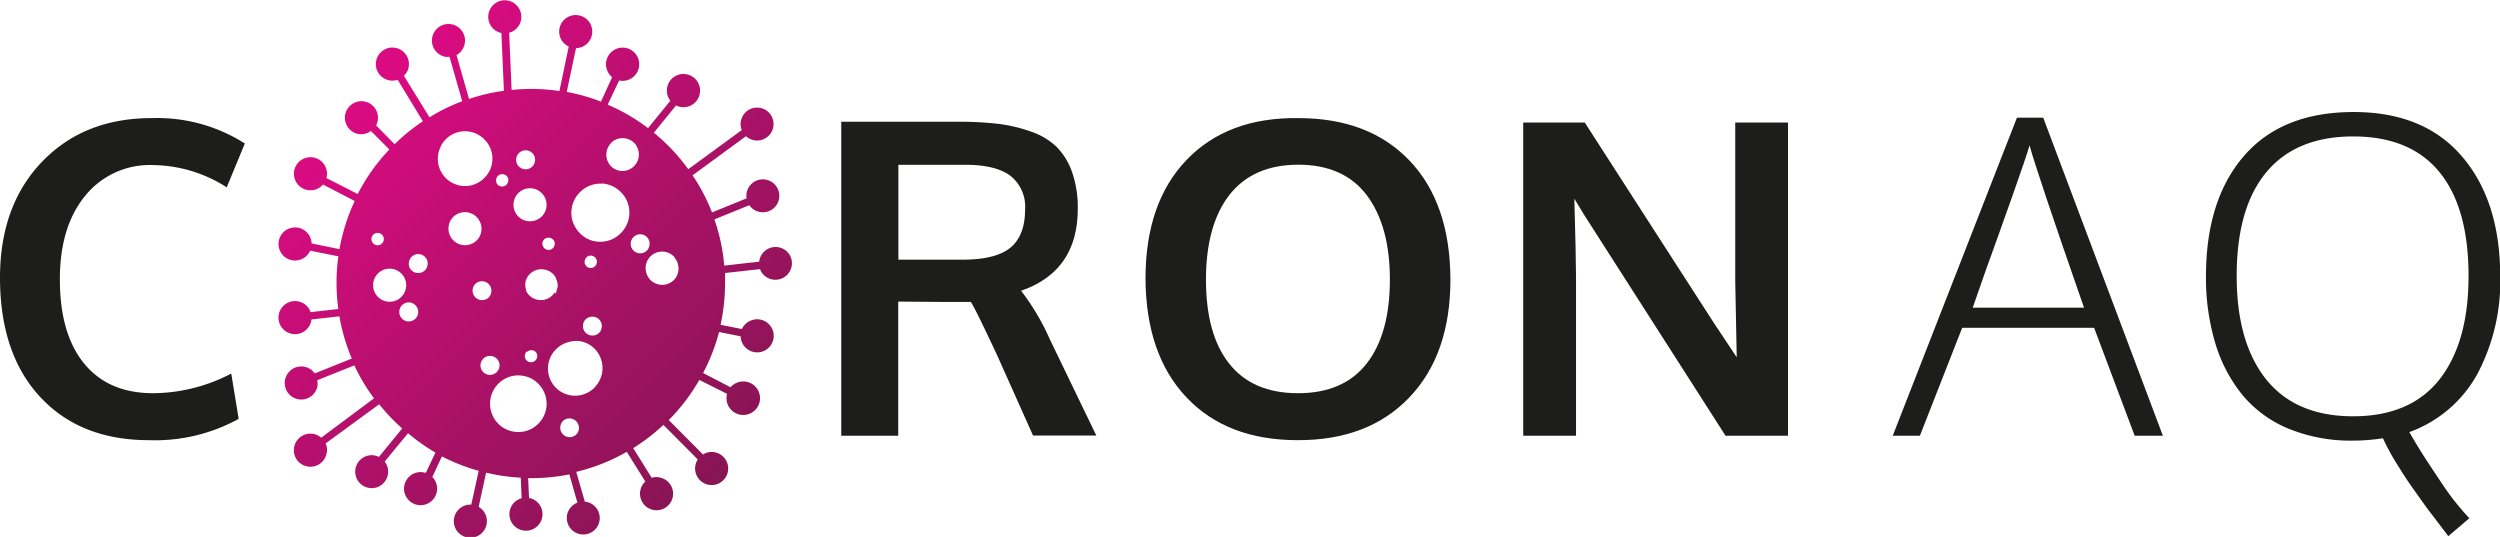 <svg xmlns="http://www.w3.org/2000/svg" xmlns:xlink="http://www.w3.org/1999/xlink" viewBox="0 0 336.97 72.37"><defs><style>.cls-1{fill:#1d1d1b;}.cls-2{fill:url(#Unbenannter_Verlauf_23);}</style><linearGradient id="Unbenannter_Verlauf_23" x1="47.85" y1="14.58" x2="99.77" y2="66.5" gradientUnits="userSpaceOnUse"><stop offset="0" stop-color="#da0b81"/><stop offset="0.62" stop-color="#a21262"/><stop offset="1" stop-color="#841552"/></linearGradient></defs><g id="Ebene_2" data-name="Ebene 2"><g id="Ebene_1-2" data-name="Ebene 1"><path class="cls-1" d="M20.08,59.33q-9.25,0-14.66-5.82T0,37.44q0-9.73,5.66-15.63t14.82-5.89A22,22,0,0,1,33,19.34l-2.44,5.91a18.77,18.77,0,0,0-9.91-3,11.2,11.2,0,0,0-9.21,4.19Q8.06,30.61,8.07,37.67,8.07,45,11.34,49t9.32,4a23,23,0,0,0,10.51-2.65l1,6.11A23.4,23.4,0,0,1,20.08,59.33Z"/><path class="cls-1" d="M113.39,58.73V16.41H129a46.71,46.71,0,0,1,5.54.28A20.84,20.84,0,0,1,139,17.75a9.26,9.26,0,0,1,3.43,2.06,9.06,9.06,0,0,1,2.07,3.38,14.36,14.36,0,0,1,.77,4.94q0,8.42-7.64,11.06a31.81,31.81,0,0,1,3.86,6.51l6.28,13h-8.53l-4.92-11c-1.86-3.95-3-6.3-3.46-7-.33,0-1.41,0-3.25,0l-6.54-.05V58.73ZM129.72,35c3,0,5.15-.54,6.45-1.6s2-2.78,2-5.14a5.32,5.32,0,0,0-2-4.58q-2-1.47-6.08-1.47h-9V35h4.29Z"/><path class="cls-1" d="M174.92,59.33q-9.54,0-15-5.77t-5.52-16q0-10.23,5.53-16T175,15.92q9.54,0,15,5.74t5.5,16q0,10.11-5.53,15.9T174.92,59.33ZM165.67,49q3.15,4,9.28,4t9.26-4q3.12-4,3.13-11.27t-3.13-11.44Q181.09,22.2,175,22.2t-9.29,4.07q-3.16,4.08-3.16,11.43T165.67,49Z"/><path class="cls-1" d="M205.31,58.73V16.52h8.3q2.25,3.51,9.13,14.18l8.38,13,1.49,2.23,1.48,2.23q-.19-9.87-.2-10.25V16.52H241V58.73h-8.42l-19-29.68-1.38-2.27q.22,7.61.23,10.69V58.73Z"/><path class="cls-1" d="M255.12,58.73l16.74-42.87h3.54l16.13,42.87h-3.8l-5.47-14.55H264.48l-5.7,14.55ZM265.9,41.47h15q-6.48-18.62-7.34-21.89-.34,1.26-2.28,6.74t-3.69,10.31Z"/><path class="cls-1" d="M330,72.27s-.25-.35-.7-.93-1-1.33-1.73-2.27-1.44-2-2.21-3.06-1.54-2.27-2.32-3.52a31.68,31.68,0,0,1-1.85-3.42,25.8,25.8,0,0,1-4,.32,22.13,22.13,0,0,1-8.77-1.63,15.86,15.86,0,0,1-6.22-4.59,20.21,20.21,0,0,1-3.63-7,30.48,30.48,0,0,1-1.23-8.94q0-10.29,5.12-16.21t14.79-5.92q9.48,0,14.61,6T337,37.26a26.66,26.66,0,0,1-3.06,13.11,17.05,17.05,0,0,1-9.19,7.87c.35.61.81,1.4,1.4,2.36s1.6,2.49,3,4.58a34.76,34.76,0,0,0,3.69,4.67ZM305.43,51.11q4,5,11.74,5t11.67-5q3.89-5,3.89-13.91,0-9.2-3.92-14T317.2,18.39q-7.71,0-11.72,4.82t-4,14Q301.47,46.11,305.43,51.11Z"/><path class="cls-2" d="M106.6,34.69a2.22,2.22,0,0,0-4.27.58l-4.71.53a25.22,25.22,0,0,0-1.33-6.23L101,27.66a2.22,2.22,0,1,0-.37-.92l-4.66,1.89a25.38,25.38,0,0,0-2.62-5l7.2-5.27a2.22,2.22,0,1,0-.57-.83l-7.21,5.28a25.77,25.77,0,0,0-4.64-4.92l3-3.68a1.79,1.79,0,0,0,.52.19,2.24,2.24,0,1,0-1.3-.82l-3,3.69a25.41,25.41,0,0,0-5.44-3.16l1.54-3.26h0a2.24,2.24,0,1,0-.94-.45L81,13.7a24.83,24.83,0,0,0-4.61-1.31l1.25-5.9a2.23,2.23,0,1,0-2.22-2.7,2.21,2.21,0,0,0,1.24,2.48l-1.26,6a25.09,25.09,0,0,0-3.8-.28,23.1,23.1,0,0,0-2.64.14l-.33-7.72a2.19,2.19,0,0,0,1.59-1.68,2.23,2.23,0,1,0-2.64,1.72h0l.34,7.79a24.55,24.55,0,0,0-4.7,1.1L61.53,7.42a2.26,2.26,0,0,0,1.1-1.49A2.23,2.23,0,1,0,60,7.65a2,2,0,0,0,.59,0l1.71,6a24.36,24.36,0,0,0-4.41,2.16l-3.45-5.59a2.11,2.11,0,0,0,.63-1.12,2.23,2.23,0,1,0-2.65,1.72,2.13,2.13,0,0,0,1.18-.07L57,16.35a24.63,24.63,0,0,0-3.81,3.09L50.69,16.9a2.16,2.16,0,0,0,.21-.57,2.23,2.23,0,1,0-2.65,1.72A2.28,2.28,0,0,0,50,17.66l2.48,2.49a25.45,25.45,0,0,0-4.26,6L44,24a2.23,2.23,0,1,0-.58,1l.11-.13,4.28,2.22a25.86,25.86,0,0,0-2.05,6.49L42,32.81a2.23,2.23,0,1,0-.65,1.65,2.29,2.29,0,0,0,.46-.67l3.8.76a25,25,0,0,0-.25,3.59,25.44,25.44,0,0,0,.24,3.51l-3.73.42a2.23,2.23,0,1,0,.05,1.32,1.91,1.91,0,0,0,.06-.33l3.77-.42a25.39,25.39,0,0,0,1.67,5.69h0l-5,2a2.16,2.16,0,0,0-1.23-.86,2.23,2.23,0,1,0,1.57,2.73,2.19,2.19,0,0,0,0-.95l5-2a25.42,25.42,0,0,0,2.65,4.44L43.29,59a2.1,2.1,0,0,0-.87-.47A2.23,2.23,0,1,0,44,61.22a2.12,2.12,0,0,0-.11-1.45l7.22-5.28a25.79,25.79,0,0,0,3.1,3.26l-3.14,3.84a2,2,0,0,0-.4-.16,2.22,2.22,0,1,0,1.18.78L55,58.39A25.14,25.14,0,0,0,58.69,61l-1.28,2.71-.14,0a2.23,2.23,0,1,0,1,.58l1.3-2.77a25.58,25.58,0,0,0,4.95,1.94l-1,4.56a2.23,2.23,0,1,0,1,.3l1-4.61a26.55,26.55,0,0,0,4.67.68l.12,2.77a2.19,2.19,0,0,0-1.57,1.56,2.23,2.23,0,1,0,2.74-1.57l-.17,0-.12-2.7h.4a25.78,25.78,0,0,0,5.15-.51l1.09,3.81a2.22,2.22,0,1,0,1.36-.07,2.25,2.25,0,0,0-.36-.06L77.67,63.6a25.56,25.56,0,0,0,6.81-2.7l2.5,4a2.17,2.17,0,0,0-.62,1A2.23,2.23,0,1,0,89.1,64.4a2.16,2.16,0,0,0-1.26,0l-2.49-4a25.75,25.75,0,0,0,4.07-3.13l4.63,4.66a2,2,0,0,0-.27.6A2.23,2.23,0,1,0,96.51,61a2.17,2.17,0,0,0-1.75.26l-4.62-4.64a25.88,25.88,0,0,0,4.12-5.41L98,53.09a2.26,2.26,0,1,0,.47-.89l-3.7-1.92a25.69,25.69,0,0,0,2.15-5.53l2.91.58a2.36,2.36,0,0,0,.16.77,2.23,2.23,0,1,0,1.23-2.9A2.2,2.2,0,0,0,100,44.35l-2.88-.57a26.2,26.2,0,0,0,.61-5.64c0-.45,0-.9,0-1.34l4.74-.53a.38.38,0,0,0,0,.1,2.23,2.23,0,0,0,4.13-1.68Zm-15.71,0A2.28,2.28,0,0,1,91,37.56a2.37,2.37,0,0,1-.27.28,2.24,2.24,0,0,1-2.86.07,2.44,2.44,0,0,1-.29-.27,2.13,2.13,0,0,1-.39-.66,2.22,2.22,0,0,1,3.74-2.29ZM87.24,32a.44.44,0,0,1,.08.11,1.24,1.24,0,0,1,.21,1,1.19,1.19,0,0,1-.4.72,1.25,1.25,0,0,1-1.57.08.87.87,0,0,1-.23-.2,1.18,1.18,0,0,1-.3-.65,1.25,1.25,0,0,1,.41-1.15A1.27,1.27,0,0,1,87.24,32Zm-4.8-12.82a2.22,2.22,0,0,1,3.12.17l0,0a2.13,2.13,0,0,1,.48.93,2.2,2.2,0,0,1-.68,2.21,2.25,2.25,0,0,1-1.58.56,2.32,2.32,0,0,1-1-.31,2.17,2.17,0,0,1-.52-.44A2.24,2.24,0,0,1,82.44,19.21Zm-1.28,5.55a4.08,4.08,0,0,1,1.1.24,3.89,3.89,0,0,1,1.57,1.08,3.81,3.81,0,0,1,1,2.5,3.54,3.54,0,0,1-.22,1.4,3.84,3.84,0,0,1-1.1,1.63,3.79,3.79,0,0,1-2.45,1,4,4,0,0,1-1.42-.2A3.92,3.92,0,0,1,78,31.26a3.14,3.14,0,0,1-.38-.52,3.65,3.65,0,0,1-.46-1,3.91,3.91,0,0,1,1.19-4A3.83,3.83,0,0,1,81.16,24.76Zm-2.32,18.4A1.2,1.2,0,0,1,79,43a1.21,1.21,0,0,1,1-.3,1.14,1.14,0,0,1,.8.41,1.23,1.23,0,0,1,.24,1.26,1,1,0,0,1-.35.55,1.28,1.28,0,0,1-1.88-1.71Zm.23-8.47a.84.84,0,0,1,1.18.08.76.76,0,0,1,.12.19.83.83,0,0,1-1.37.91,1,1,0,0,1-.17-.29A.84.84,0,0,1,79.07,34.69Zm-4.5-2.36a1,1,0,0,1,.17.29.86.86,0,0,1-.25.89.8.8,0,0,1-.64.2.84.84,0,0,1-.67-1.17.79.79,0,0,1,.21-.28A.84.84,0,0,1,74.57,32.33ZM70,20.58a1.28,1.28,0,1,1-.11,1.81A1.29,1.29,0,0,1,70,20.58Zm-.48,5.88a2.43,2.43,0,0,1,.44-.53,2.25,2.25,0,0,1,2.54-.29,2.39,2.39,0,0,1,.61.49,2.43,2.43,0,0,1,.24.32,2.23,2.23,0,0,1-.44,2.83,1.33,1.33,0,0,1-.19.14,2.17,2.17,0,0,1-1.11.4,2.21,2.21,0,0,1-1.84-.74,1.39,1.39,0,0,1-.15-.19A2.23,2.23,0,0,1,69.53,26.46Zm-2.37-2.78a.84.84,0,0,1,1.18.08.44.44,0,0,1,.08.11.82.82,0,0,1,0,.83.76.76,0,0,1-.18.23.83.83,0,0,1-1.18-.07A.85.85,0,0,1,67.16,23.68ZM59.3,20a3.29,3.29,0,0,1,.58-1,2.79,2.79,0,0,1,.38-.39,3.61,3.61,0,0,1,3.23-.82,3.24,3.24,0,0,1,1.18.5,3.49,3.49,0,0,1,.75.64A3.66,3.66,0,0,1,66,23a3.73,3.73,0,0,1-.74,1l-.16.16a3.75,3.75,0,0,1-1.58.82,4.13,4.13,0,0,1-1.11.09,3.69,3.69,0,0,1-2.48-1.24A3.64,3.64,0,0,1,59.3,20ZM55.94,43a1.27,1.27,0,0,1-2.08-1.26,1.16,1.16,0,0,1,.39-.66,1.27,1.27,0,0,1,1.8.12,1,1,0,0,1,.18.28A1.26,1.26,0,0,1,55.94,43ZM61,32.29a2.24,2.24,0,0,1,.2-3.15l.15-.11a2.1,2.1,0,0,1,1-.41,2.24,2.24,0,0,1,2.12,3.54,1.93,1.93,0,0,1-.31.33A2.24,2.24,0,0,1,61,32.29Zm2.78,7.32a1.27,1.27,0,0,1,.33-1.38l0,0a1.28,1.28,0,0,1,1.81.11,1.27,1.27,0,0,1,.2.31,1.21,1.21,0,0,1,.1.7,1.25,1.25,0,0,1-.41.8A1.29,1.29,0,0,1,64,40,1.1,1.1,0,0,1,63.78,39.61Zm-6.2-3.7a1.12,1.12,0,0,1-.36.58,1.17,1.17,0,0,1-.53.27,1.27,1.27,0,0,1-1.1-.22l-.18-.17a1.21,1.21,0,0,1-.3-.95,1.24,1.24,0,0,1,.42-.85,1.27,1.27,0,0,1,1.8.11A1.24,1.24,0,0,1,57.58,35.91ZM50.35,31.6a.83.83,0,1,1,1.1,1.25.83.83,0,0,1-1.1-1.25Zm.5,8.32a2.23,2.23,0,1,1,3.15.19A2.23,2.23,0,0,1,50.85,39.92Zm14.2,10.14L65,50a1.29,1.29,0,0,1,.2-1.71,1.22,1.22,0,0,1,.75-.31,1.27,1.27,0,0,1,.94,2.23A1.29,1.29,0,0,1,65.05,50.06Zm7.33,7.22a3.76,3.76,0,0,1-1.5.82,4.2,4.2,0,0,1-1,.13A3.79,3.79,0,0,1,67,56.94l-.09-.11a3.74,3.74,0,0,1-.72-1.4A3.81,3.81,0,0,1,66.92,52a3.64,3.64,0,0,1,.43-.45,3.52,3.52,0,0,1,.8-.54,3.68,3.68,0,0,1,1.41-.4,3.42,3.42,0,0,1,1,.06,3.65,3.65,0,0,1,2.15,1.22A3.8,3.8,0,0,1,72.38,57.28Zm-1.31-9.87a.87.87,0,0,1,.87-.15.93.93,0,0,1,.31.22.84.84,0,0,1,0,1,.86.86,0,0,1-.13.14.83.83,0,0,1-1.1-1.25Zm3.69-8a1.91,1.91,0,0,1-.29.38l-.13.12a2.14,2.14,0,0,1-.44.3l0,0a1.72,1.72,0,0,1-.43.16,1.68,1.68,0,0,1-.39.07h-.36a2.23,2.23,0,0,1-1.41-.66l0,0-.06-.06,0,0a2.28,2.28,0,0,1-.36-.6s0,0,0-.05l0-.11h0v0h0a1.08,1.08,0,0,1-.07-.31,0,0,0,0,1,0,0l0,0s0,0,0,0a1.67,1.67,0,0,1,0-.5.34.34,0,0,1,0-.1,2.63,2.63,0,0,1,.08-.3,2.55,2.55,0,0,1,.13-.29,1.09,1.09,0,0,1,.08-.15,1.94,1.94,0,0,1,.21-.29l0,0,.18-.17a2.18,2.18,0,0,1,.36-.26,2.16,2.16,0,0,1,1.5-.26,2.14,2.14,0,0,1,.9.36,2.57,2.57,0,0,1,.39.35,2,2,0,0,1,.27.4.09.09,0,0,1,0,.07,2,2,0,0,1,.25,1,.76.76,0,0,1,0,.15l-.26.91Zm2.88,19.19a1.27,1.27,0,0,1-1.35.22,1.23,1.23,0,0,1-.46-.33,1.29,1.29,0,0,1-.09-1.57,1.21,1.21,0,0,1,.21-.24,1.28,1.28,0,0,1,1.69,1.92Zm2.6-6.47a3.53,3.53,0,0,1-.53.48,2.2,2.2,0,0,1-.25.17,3.66,3.66,0,0,1-4.07-6.08,1.88,1.88,0,0,1,.23-.16,3.26,3.26,0,0,1,.92-.4A3.67,3.67,0,0,1,78.25,46a3.58,3.58,0,0,1,2.25,1.43,3.54,3.54,0,0,1,.64,1.48A3.63,3.63,0,0,1,80.24,52.1Z"/></g></g></svg>